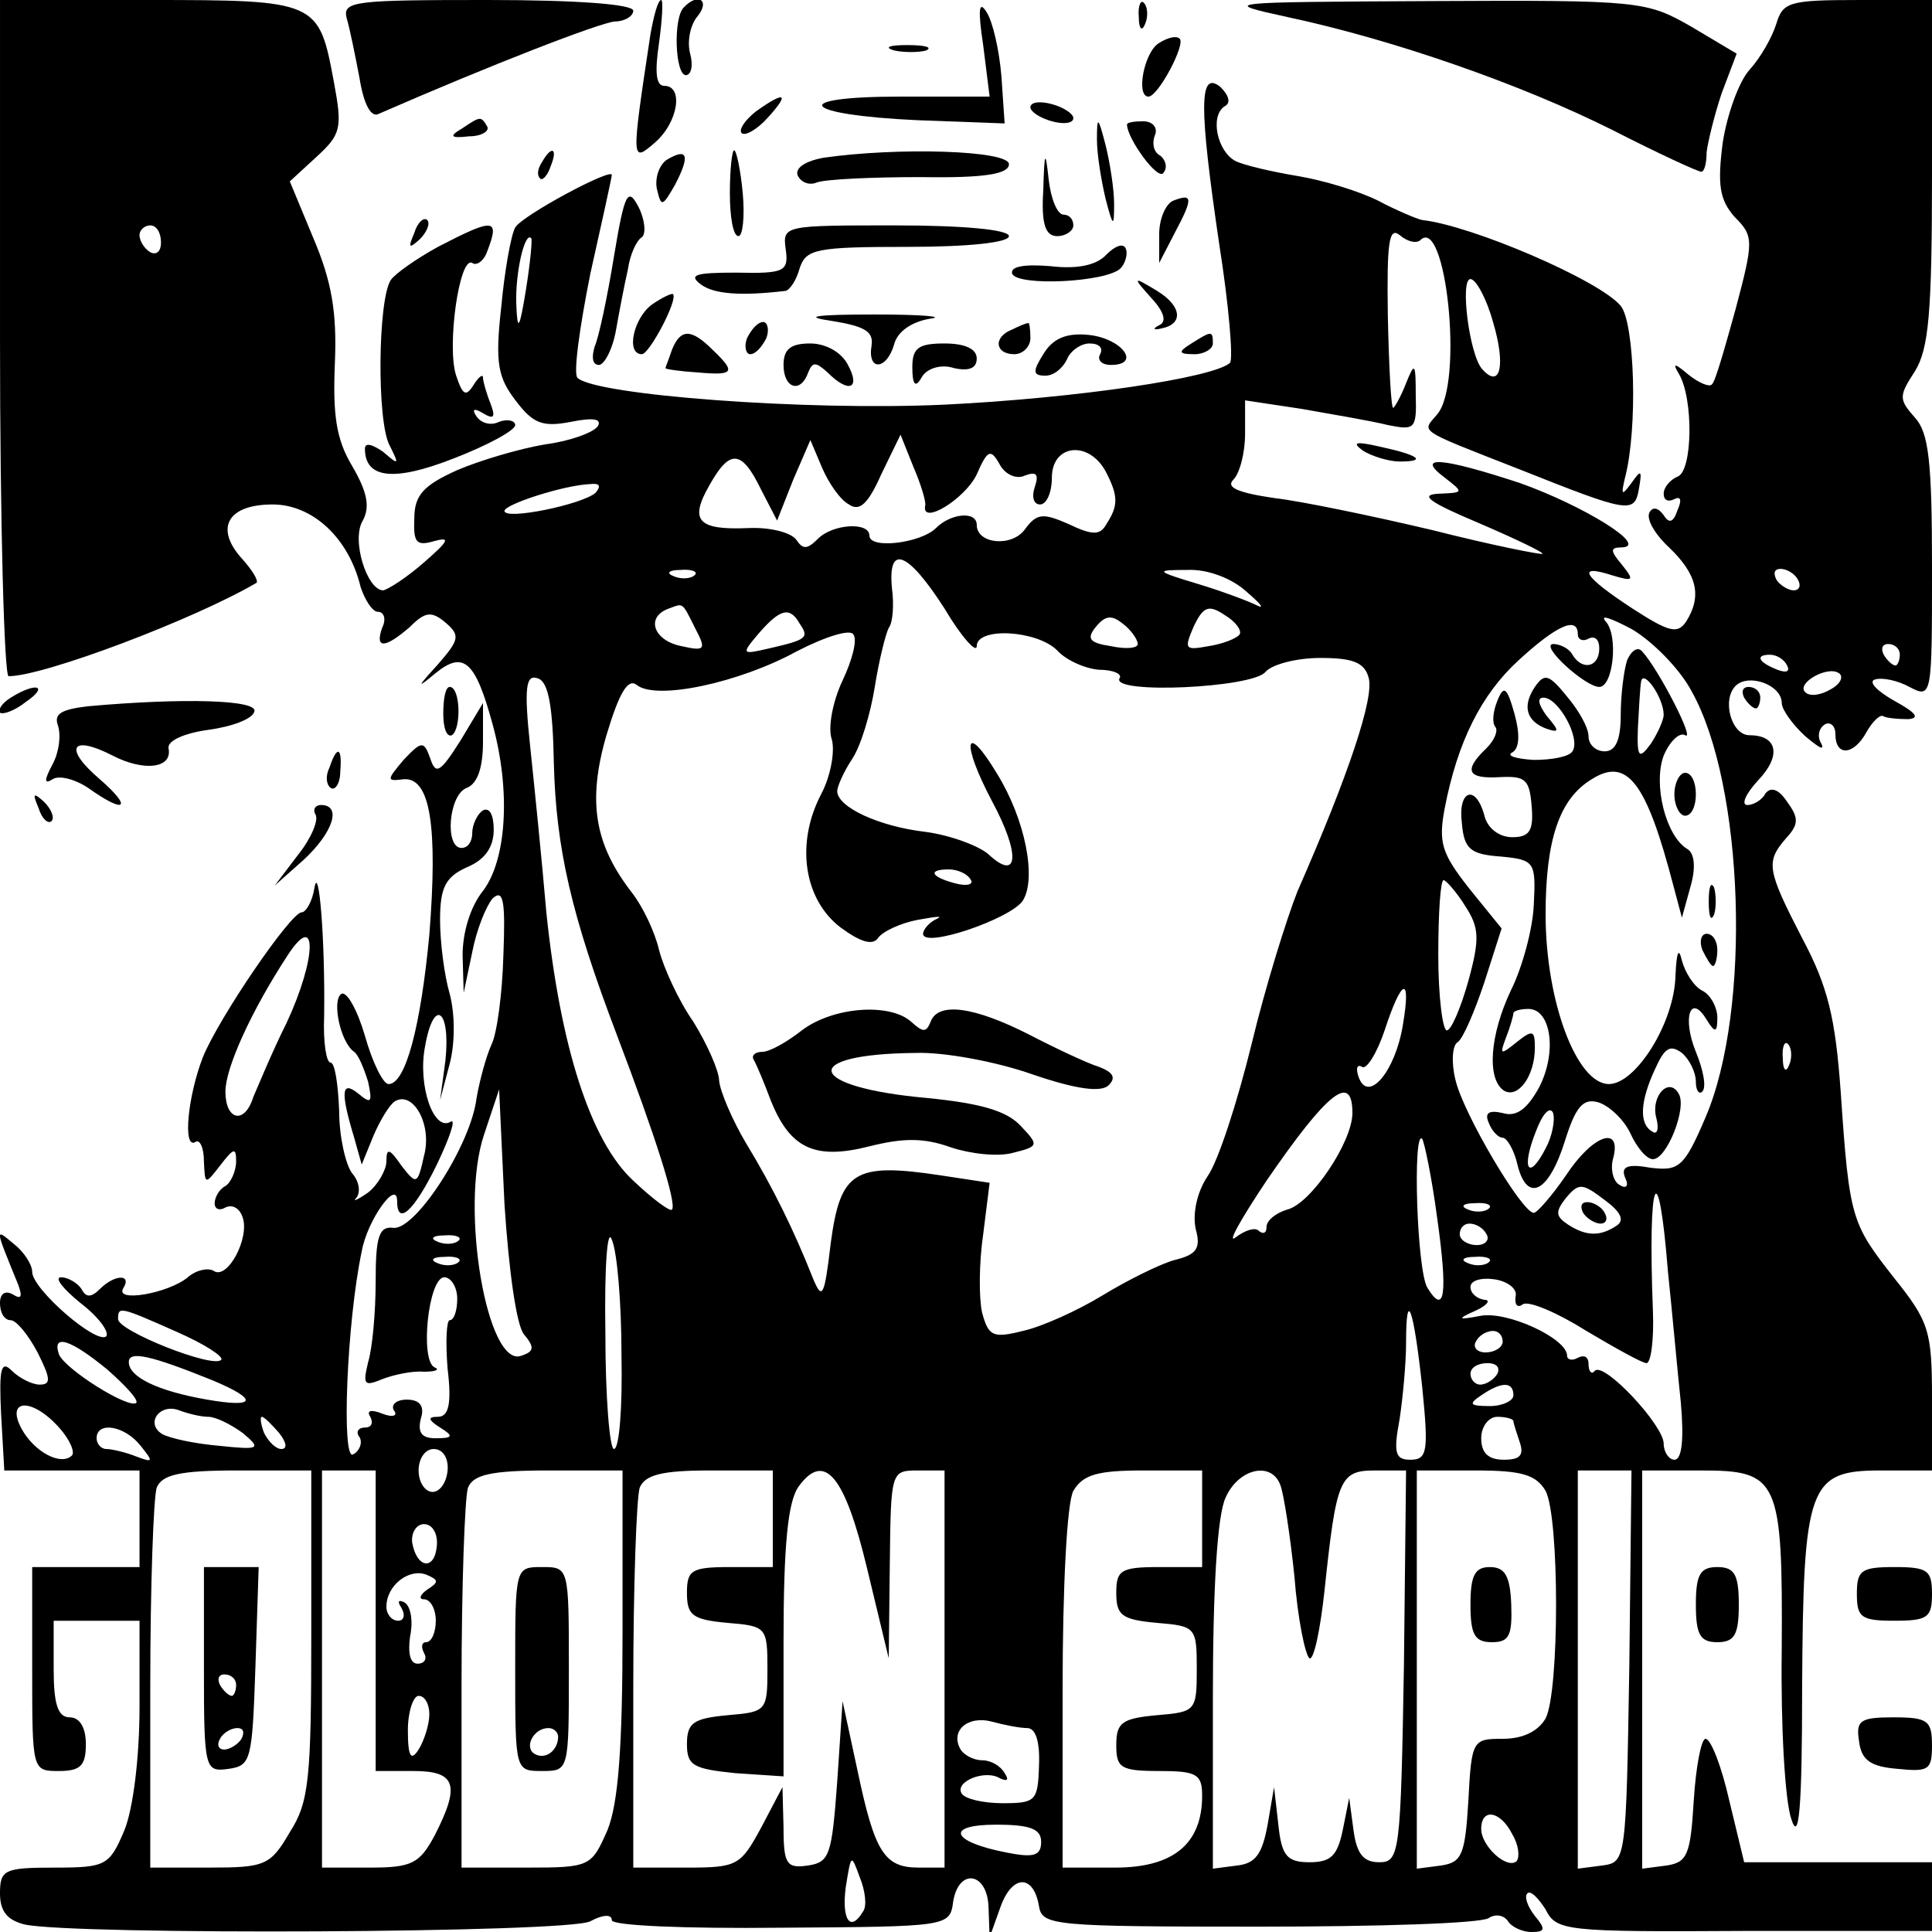 <?xml version="1.0" standalone="no"?>
<!DOCTYPE svg PUBLIC "-//W3C//DTD SVG 20010904//EN"
 "http://www.w3.org/TR/2001/REC-SVG-20010904/DTD/svg10.dtd">
<svg version="1.0" xmlns="http://www.w3.org/2000/svg"
 width="180pt" height="180pt" viewBox="0 0 180 180"
 preserveAspectRatio="xMidYMid meet">

<g transform="translate(0,180) scale(0.1,-0.1)"
fill="#000000" stroke="none">
<path d="M0 1485 c0 -173 4 -315 8 -315 33 0 173 53 231 87 2 2 -4 12 -14 23
-25 28 -13 50 29 50 37 0 71 -31 82 -77 4 -12 11 -23 16 -23 6 0 8 -7 4 -15
-7 -20 3 -19 26 1 14 14 20 15 33 4 14 -12 13 -16 -7 -39 -20 -22 -20 -23 -2
-8 26 21 37 11 53 -48 17 -62 13 -126 -9 -155 -12 -15 -19 -39 -19 -60 l1 -35
8 38 c4 21 13 43 19 50 10 9 12 -2 10 -53 -1 -36 -6 -73 -11 -83 -5 -11 -11
-33 -14 -50 -5 -43 -56 -122 -77 -121 -14 2 -17 -8 -17 -50 0 -28 -3 -62 -7
-75 -5 -21 -4 -23 13 -16 10 4 28 8 39 7 11 0 15 2 10 4 -14 6 -6 84 9 84 6 0
12 -9 12 -20 0 -11 -3 -20 -7 -20 -3 0 -4 -20 -2 -45 4 -33 1 -45 -9 -45 -10
0 -9 -3 2 -10 13 -8 12 -10 -4 -10 -13 0 -17 5 -14 18 4 12 -1 18 -13 18 -10
0 -15 -5 -12 -10 4 -5 -1 -7 -11 -3 -10 4 -15 3 -11 -3 3 -6 1 -10 -5 -10 -6
0 -9 -4 -5 -9 3 -5 0 -13 -6 -16 -11 -7 -6 123 8 189 5 29 33 68 33 47 0 -24
16 -9 37 34 12 25 18 43 13 40 -16 -10 -31 34 -24 70 8 46 24 35 19 -13 l-5
-37 9 34 c5 19 5 46 0 65 -5 17 -9 48 -9 69 0 30 5 40 25 49 17 7 25 19 25 35
0 14 -4 21 -10 18 -5 -3 -10 -13 -10 -21 0 -8 -4 -14 -10 -14 -16 0 -12 50 5
56 10 4 15 19 15 43 l0 36 -21 -35 c-19 -30 -23 -32 -28 -17 -6 17 -8 17 -25
-1 -16 -19 -16 -20 0 -18 25 2 32 -44 24 -145 -8 -85 -22 -139 -38 -139 -5 0
-15 20 -22 45 -7 24 -17 42 -22 39 -9 -6 -1 -45 12 -54 4 -3 9 -15 13 -28 4
-19 3 -21 -9 -11 -16 13 -17 2 -4 -41 l7 -25 11 27 c6 14 15 29 20 32 17 10
35 -22 27 -51 -6 -27 -7 -27 -21 -9 -11 16 -14 17 -14 4 0 -8 -8 -22 -17 -29
-10 -7 -15 -9 -11 -5 4 5 3 15 -4 23 -6 8 -12 34 -12 58 -1 25 -4 45 -8 45 -4
0 -7 19 -6 43 1 73 -5 143 -9 120 -2 -13 -8 -23 -12 -23 -10 0 -77 -98 -92
-135 -14 -36 -19 -86 -7 -79 4 3 8 -5 8 -18 1 -22 1 -22 15 -4 13 17 15 17 15
4 0 -9 -5 -20 -10 -23 -6 -3 -10 -11 -10 -16 0 -6 5 -7 10 -4 6 3 13 0 16 -9
7 -19 -14 -59 -27 -50 -5 3 -16 1 -24 -6 -18 -15 -69 -24 -60 -10 8 13 -8 13
-22 -1 -8 -8 -13 -8 -17 0 -4 6 -13 11 -19 11 -7 0 2 -11 18 -24 17 -13 27
-27 24 -31 -9 -8 -69 44 -69 60 0 7 -8 19 -17 26 -18 15 -18 16 4 -38 4 -11 3
-14 -5 -9 -7 4 -12 1 -12 -8 0 -9 4 -16 10 -16 5 0 16 -13 25 -30 12 -24 13
-30 2 -30 -7 0 -19 6 -26 13 -10 10 -12 2 -10 -40 l3 -53 63 0 63 0 0 -45 0
-45 -50 0 -50 0 0 -95 c0 -95 0 -95 25 -95 20 0 25 5 25 25 0 16 -6 25 -15 25
-11 0 -15 12 -15 45 l0 45 40 0 40 0 0 -80 c0 -48 -6 -95 -14 -115 -14 -33
-17 -35 -65 -35 -47 0 -51 -2 -51 -24 0 -17 7 -25 23 -29 46 -10 507 -8 527 3
11 6 20 7 20 1 0 -5 67 -8 158 -7 155 1 157 1 160 24 5 32 32 28 33 -5 l1 -28
10 28 c11 31 31 31 36 1 3 -18 13 -19 205 -19 111 0 207 3 214 8 6 4 14 3 18
-3 3 -5 13 -10 22 -10 13 0 13 3 3 15 -7 9 -10 18 -7 21 3 3 10 -4 17 -15 10
-20 18 -21 185 -20 l175 0 0 32 0 32 -88 0 -87 0 -14 58 c-7 31 -17 57 -22 57
-4 0 -9 -26 -11 -58 -3 -50 -6 -57 -25 -60 l-23 -3 0 185 0 186 55 0 c72 0 76
-8 75 -167 -1 -71 3 -141 9 -158 7 -22 10 9 10 122 1 189 6 203 73 203 l48 0
0 68 c0 62 -3 71 -35 111 -40 51 -42 55 -50 173 -5 70 -12 99 -36 144 -33 64
-34 71 -15 93 12 13 12 19 1 34 -8 12 -15 14 -20 8 -3 -6 -11 -11 -17 -11 -6
0 -2 10 10 23 22 23 18 42 -8 42 -17 0 -26 33 -13 46 12 12 43 1 43 -16 0 -6
10 -20 22 -31 12 -10 18 -14 15 -7 -4 6 -3 14 3 18 5 3 10 -1 10 -9 0 -21 17
-20 29 2 5 9 12 16 15 15 3 -2 14 -3 24 -3 11 1 7 6 -13 17 -16 9 -25 18 -18
20 7 2 21 -1 32 -7 21 -11 21 -9 21 111 0 99 -3 126 -16 140 -15 17 -15 20 0
43 13 21 16 54 16 186 l0 160 -69 0 c-64 0 -70 -2 -76 -22 -4 -13 -15 -32 -25
-43 -10 -11 -21 -42 -25 -68 -5 -39 -3 -53 11 -69 18 -18 18 -22 1 -86 -10
-36 -19 -68 -22 -70 -2 -3 -12 1 -22 9 -13 11 -15 11 -9 1 14 -23 13 -91 -1
-96 -7 -3 -13 -10 -13 -16 0 -6 4 -8 10 -5 6 3 7 -1 3 -10 -4 -12 -8 -13 -13
-5 -5 7 -10 8 -13 3 -4 -6 5 -21 18 -33 26 -25 31 -45 16 -69 -8 -12 -16 -10
-50 12 -46 30 -53 42 -19 31 20 -6 21 -5 9 10 -11 13 -11 16 0 16 26 1 -36 39
-95 60 -73 24 -98 26 -70 5 18 -14 18 -14 -6 -15 -18 -1 -8 -8 37 -27 35 -15
62 -28 60 -29 -1 -1 -47 8 -102 22 -55 13 -122 27 -148 30 -34 5 -45 10 -38
17 6 6 11 25 11 43 l0 31 53 -8 c28 -5 64 -11 80 -15 25 -5 27 -4 26 28 0 30
-1 31 -9 11 -5 -13 -11 -23 -12 -23 -2 0 -4 39 -5 86 -1 68 1 83 11 75 7 -6
15 -8 19 -5 24 25 41 -133 16 -162 -14 -17 -21 -13 76 -51 103 -41 108 -42
112 -18 3 17 2 18 -7 5 -9 -12 -10 -12 -6 5 12 46 9 144 -4 160 -20 24 -139
75 -185 80 -5 1 -24 9 -41 18 -18 9 -51 19 -75 23 -24 4 -50 10 -58 14 -17 9
-24 42 -10 51 6 3 4 10 -4 18 -20 16 -20 -18 -1 -147 9 -57 13 -106 10 -110
-15 -14 -143 -33 -266 -39 -130 -6 -326 9 -342 25 -4 4 2 47 12 97 11 49 20
90 20 92 0 7 -84 -38 -90 -49 -4 -7 -10 -41 -13 -74 -6 -53 -3 -66 14 -88 16
-21 25 -24 51 -19 20 4 29 3 25 -4 -4 -6 -26 -14 -49 -17 -24 -4 -61 -15 -82
-24 -31 -14 -40 -23 -40 -45 -1 -23 2 -26 19 -21 15 4 13 0 -10 -20 -16 -14
-33 -25 -38 -26 -15 0 -30 47 -19 65 7 13 4 27 -10 51 -15 25 -18 48 -16 96 2
47 -3 76 -20 116 l-22 53 25 23 c23 21 24 27 16 70 -14 75 -15 76 -172 76
l-139 0 0 -315z m150 89 c0 -8 -4 -12 -10 -9 -5 3 -10 10 -10 16 0 5 5 9 10 9
6 0 10 -7 10 -16z m340 -44 c-6 -37 -8 -40 -9 -13 -1 29 8 68 14 61 1 -2 -1
-23 -5 -48z m901 -30 c12 -40 7 -63 -10 -44 -12 13 -21 84 -11 84 5 0 15 -18
21 -40z m-600 -170 c10 -7 18 1 30 28 l18 37 12 -30 c7 -16 12 -33 11 -36 -4
-19 37 6 48 29 10 23 13 24 21 10 5 -10 16 -15 24 -11 11 4 13 1 9 -11 -3 -9
-1 -16 5 -16 6 0 11 11 11 25 0 31 34 35 50 6 12 -23 12 -32 1 -49 -6 -11 -13
-11 -36 0 -23 10 -29 10 -40 -5 -12 -17 -45 -14 -45 4 0 13 -24 11 -38 -3 -14
-14 -62 -20 -62 -7 0 13 -34 11 -48 -3 -10 -10 -14 -10 -20 -1 -5 7 -25 12
-45 11 -47 -2 -55 7 -36 40 19 34 30 33 48 -4 l15 -29 15 38 16 37 11 -26 c6
-14 17 -30 25 -34z m-236 11 c-12 -11 -85 -26 -85 -17 0 6 55 24 80 25 9 1 10
-2 5 -8z m325 -108 c16 -27 30 -42 30 -35 0 18 56 15 75 -4 8 -9 26 -17 39
-18 13 0 22 -4 19 -8 -8 -15 124 -9 136 6 6 7 29 13 51 13 30 0 41 -4 45 -18
6 -18 -19 -92 -66 -199 -10 -25 -30 -89 -43 -143 -13 -53 -31 -109 -41 -123
-10 -15 -14 -35 -11 -49 5 -18 1 -24 -20 -29 -14 -4 -44 -19 -67 -33 -23 -14
-56 -29 -74 -33 -28 -7 -32 -5 -38 17 -3 13 -3 46 1 73 l6 48 -46 7 c-80 12
-93 4 -102 -63 -6 -51 -8 -54 -17 -32 -17 43 -37 84 -62 125 -13 22 -24 48
-25 58 0 9 -11 34 -24 55 -14 20 -28 51 -32 67 -4 17 -15 40 -25 53 -35 45
-42 85 -24 147 12 40 20 53 28 47 18 -15 96 2 149 31 27 14 50 21 53 16 4 -5
-1 -24 -10 -43 -9 -19 -14 -44 -10 -55 3 -11 -1 -34 -10 -51 -24 -46 -16 -98
18 -124 19 -14 30 -17 35 -10 4 6 21 14 37 17 17 3 24 4 18 1 -7 -3 -13 -10
-13 -14 0 -14 82 14 93 31 13 21 2 76 -24 118 -30 50 -34 30 -5 -25 27 -50 25
-76 -3 -50 -9 8 -36 18 -59 21 -43 5 -82 23 -82 38 0 4 6 18 14 30 8 12 17 42
21 67 4 25 10 49 13 55 4 5 5 22 3 37 -4 42 15 34 49 -19z m-233 31 c-3 -3
-12 -4 -19 -1 -8 3 -5 6 6 6 11 1 17 -2 13 -5z m514 -15 c13 -11 18 -17 10
-13 -8 4 -32 13 -55 20 -40 12 -40 13 -10 13 19 1 42 -8 55 -20z m514 11 c3
-5 2 -10 -4 -10 -5 0 -13 5 -16 10 -3 6 -2 10 4 10 5 0 13 -4 16 -10z m-1027
-46 c10 -19 9 -21 -13 -16 -26 5 -34 27 -12 35 14 5 12 7 25 -19z m507 -5 c-3
-4 -16 -9 -29 -11 -22 -4 -23 -3 -14 18 9 19 14 21 29 11 10 -6 16 -14 14 -18z
m-410 10 c9 -13 7 -15 -28 -23 -26 -6 -27 -6 -10 14 20 23 29 25 38 9z m315
-19 c0 -4 -11 -5 -25 -2 -20 3 -23 7 -14 18 9 11 15 11 25 3 8 -6 14 -15 14
-19z m516 -44 c49 -87 56 -297 13 -397 -20 -47 -25 -50 -51 -47 -22 4 -28 1
-24 -9 4 -8 1 -11 -5 -7 -6 3 -9 15 -6 25 8 31 -19 22 -44 -16 -13 -19 -27
-35 -30 -35 -11 0 -66 93 -73 124 -4 16 -3 32 2 35 5 3 16 29 25 56 l16 50
-30 37 c-26 33 -29 43 -23 75 12 62 34 106 69 138 36 33 55 41 55 24 0 -5 5
-7 10 -4 6 3 10 -1 10 -9 0 -18 -16 -21 -25 -6 -3 6 -12 10 -18 10 -13 -1 30
-40 43 -40 13 0 18 48 6 61 -6 7 5 3 24 -7 19 -11 45 -37 56 -58z m194 34 c0
-5 -2 -10 -4 -10 -3 0 -8 5 -11 10 -3 6 -1 10 4 10 6 0 11 -4 11 -10z m-105
-10 c3 -6 -1 -7 -9 -4 -18 7 -21 14 -7 14 6 0 13 -4 16 -10z m41 -22 c-10 -6
-20 -7 -24 -3 -9 8 20 25 31 18 5 -3 2 -10 -7 -15z m-1190 -69 c2 -79 16 -141
59 -254 35 -92 56 -157 51 -162 -2 -2 -18 10 -36 27 -40 37 -68 125 -81 250
-4 47 -11 116 -15 154 -6 56 -4 68 7 64 10 -3 14 -26 15 -79z m388 -108 c4 -5
-3 -7 -14 -4 -23 6 -26 13 -6 13 8 0 17 -4 20 -9z m461 -25 c13 -20 14 -30 3
-70 -7 -25 -16 -46 -20 -46 -4 0 -8 32 -8 70 0 39 2 70 5 70 2 0 12 -11 20
-24z m-1098 -109 c-14 -28 -27 -60 -31 -69 -8 -26 -26 -22 -26 5 0 22 24 75
58 127 28 43 27 -3 -1 -63z m1040 -2 c-7 -43 -32 -73 -41 -49 -3 8 -2 13 3 10
4 -3 14 13 21 34 16 49 25 52 17 5z m360 -37 c-3 -8 -6 -5 -6 6 -1 11 2 17 5
13 3 -3 4 -12 1 -19z m-1179 -251 c10 -12 10 -16 -2 -20 -32 -13 -58 138 -35
206 l14 42 5 -107 c4 -61 11 -112 18 -121z m772 206 c0 -27 -39 -85 -61 -90
-10 -3 -19 -10 -19 -16 0 -6 -3 -7 -7 -4 -3 4 -13 1 -22 -6 -8 -6 5 17 29 53
57 83 80 101 80 63z m79 -98 c10 -71 7 -91 -9 -65 -10 15 -14 148 -5 139 2 -3
9 -36 14 -74z m167 -7 c-15 -10 -28 -10 -45 1 -12 8 -12 12 -2 25 12 14 15 14
36 -2 15 -11 19 -19 11 -24z m48 -43 c4 -38 9 -94 12 -122 3 -34 1 -53 -6 -53
-5 0 -10 7 -10 15 0 17 -55 76 -64 68 -3 -4 -6 -1 -6 6 0 7 -4 9 -10 6 -5 -3
-10 -2 -10 2 0 16 -56 42 -81 37 -21 -4 -22 -3 -4 5 11 5 14 10 8 10 -7 1 -13
6 -13 12 0 6 10 9 23 7 12 -2 21 -9 19 -16 -1 -8 2 -11 7 -7 6 3 32 -8 59 -25
27 -16 52 -30 56 -30 4 0 7 21 6 48 -5 127 5 150 14 37z m-167 59 c-3 -3 -12
-4 -19 -1 -8 3 -5 6 6 6 11 1 17 -2 13 -5z m-808 -136 c1 -49 -2 -88 -7 -88
-4 0 -8 48 -8 108 -1 64 2 99 6 87 5 -11 9 -59 9 -107z m806 112 c3 -5 -1 -10
-9 -10 -9 0 -16 5 -16 10 0 6 4 10 9 10 6 0 13 -4 16 -10z m-958 -6 c-3 -3
-12 -4 -19 -1 -8 3 -5 6 6 6 11 1 17 -2 13 -5z m0 -20 c-3 -3 -12 -4 -19 -1
-8 3 -5 6 6 6 11 1 17 -2 13 -5z m960 0 c-3 -3 -12 -4 -19 -1 -8 3 -5 6 6 6
11 1 17 -2 13 -5z m-1222 -65 c25 -11 44 -23 41 -26 -8 -8 -96 27 -96 38 0 12
1 12 55 -12z m1160 -51 c6 -60 5 -68 -11 -68 -14 0 -16 6 -10 38 3 20 6 52 6
71 0 52 7 33 15 -41z m75 42 c0 -5 -7 -10 -16 -10 -8 0 -12 5 -9 10 3 6 10 10
16 10 5 0 9 -4 9 -10z m-1300 -26 c17 -15 29 -28 27 -31 -7 -6 -66 31 -72 45
-7 20 11 14 45 -14z m98 -10 c43 -18 41 -26 -5 -18 -46 8 -73 21 -73 35 0 11
21 6 78 -17z m1197 6 c-3 -5 -10 -10 -16 -10 -5 0 -9 5 -9 10 0 6 7 10 16 10
8 0 12 -4 9 -10z m15 -20 c0 -5 -10 -10 -22 -10 -19 0 -20 2 -8 10 19 13 30
13 30 0z m-1355 -30 c10 -11 15 -23 12 -26 -10 -10 -35 3 -47 25 -15 28 10 29
35 1z m139 10 c7 0 21 -7 32 -15 18 -15 16 -16 -22 -12 -23 2 -46 7 -53 11
-16 10 -2 29 16 22 8 -3 20 -6 27 -6z m66 -15 c7 -9 8 -15 2 -15 -5 0 -12 7
-16 15 -3 8 -4 15 -2 15 2 0 9 -7 16 -15z m1150 11 c0 -2 3 -11 6 -20 4 -12 0
-16 -15 -16 -14 0 -21 6 -21 20 0 11 7 20 15 20 8 0 15 -2 15 -4z m-1279 -23
c12 -15 12 -16 -4 -10 -10 4 -23 7 -28 7 -5 0 -9 5 -9 10 0 16 26 12 41 -7z
m286 -23 c-1 -11 -7 -20 -14 -20 -7 0 -13 9 -13 20 0 11 6 20 14 20 9 0 14 -9
13 -20z m-127 -152 c0 -135 -2 -157 -20 -185 -18 -31 -23 -33 -75 -33 l-55 0
0 169 c0 93 3 176 6 185 5 12 21 16 75 16 l69 0 0 -152z m60 12 l0 -140 35 0
c40 0 44 -13 20 -60 -14 -26 -21 -30 -60 -30 l-45 0 0 185 0 185 25 0 25 0 0
-140z m230 -10 c0 -109 -4 -160 -14 -185 -15 -34 -16 -35 -75 -35 l-61 0 0
169 c0 93 3 176 6 185 5 12 21 16 75 16 l69 0 0 -150z m140 105 l0 -45 -40 0
c-36 0 -40 -3 -40 -24 0 -21 5 -25 38 -28 36 -3 37 -4 37 -43 0 -39 -1 -40
-37 -43 -32 -3 -38 -7 -38 -27 0 -20 6 -23 45 -27 l45 -3 0 126 c0 89 4 130
14 144 24 33 43 11 64 -77 l20 -83 1 88 c1 86 1 87 26 87 l25 0 0 -185 0 -185
-24 0 c-32 0 -41 14 -57 90 l-14 65 -5 -75 c-5 -68 -7 -75 -27 -78 -20 -3 -23
1 -23 35 l-1 38 -20 -38 c-19 -35 -22 -37 -69 -37 l-50 0 0 169 c0 93 3 176 6
185 5 12 21 16 65 16 l59 0 0 -45z m400 0 l0 -45 -40 0 c-36 0 -40 -3 -40 -24
0 -21 5 -25 38 -28 36 -3 37 -4 37 -43 0 -39 -1 -40 -37 -43 -33 -3 -38 -7
-38 -28 0 -21 4 -24 40 -24 35 0 40 -3 40 -23 0 -45 -27 -67 -81 -67 l-49 0 0
166 c0 95 4 174 10 185 9 15 22 19 65 19 l55 0 0 -45z m73 31 c3 -8 9 -46 13
-85 3 -39 10 -73 14 -76 4 -2 10 26 14 63 11 104 14 112 47 112 l29 0 -2 -182
c-3 -175 -4 -183 -23 -183 -15 0 -21 8 -24 30 l-4 30 -6 -30 c-5 -24 -11 -30
-31 -30 -21 0 -26 6 -29 35 l-4 35 -6 -35 c-5 -27 -11 -36 -28 -38 l-23 -3 0
160 c0 100 4 170 12 186 12 27 43 34 51 11z m247 -5 c13 -25 13 -187 0 -212
-7 -12 -21 -19 -40 -19 -28 0 -29 -1 -32 -58 -3 -50 -6 -57 -25 -60 l-23 -3 0
185 0 186 55 0 c43 0 56 -4 65 -19z m78 -163 c-3 -181 -3 -183 -25 -186 l-23
-3 0 185 0 186 25 0 25 0 -2 -182z m-1111 112 c-2 -24 -19 -21 -23 3 -1 9 4
17 11 17 8 0 13 -9 12 -20z m-9 -41 c-7 -5 -8 -9 -3 -9 6 0 11 -9 11 -20 0
-11 -4 -20 -9 -20 -4 0 -5 -4 -2 -10 3 -5 1 -10 -6 -10 -7 0 -9 10 -7 25 3 14
1 28 -5 32 -6 3 -7 1 -3 -5 4 -7 2 -12 -3 -12 -6 0 -11 6 -11 13 0 20 21 36
37 30 12 -5 12 -7 1 -14z m2 -116 c0 -10 -5 -25 -10 -33 -7 -11 -10 -7 -10 18
0 17 5 32 10 32 6 0 10 -8 10 -17z m557 -13 c8 0 12 -13 11 -35 -1 -33 -3 -35
-34 -35 -18 0 -35 4 -38 9 -7 11 22 23 36 14 7 -3 8 -1 4 5 -4 7 -13 12 -21
12 -8 0 -17 5 -20 10 -10 17 6 32 29 26 11 -3 26 -6 33 -6z m452 -99 c6 -10 7
-21 4 -25 -9 -8 -33 14 -33 30 0 20 18 17 29 -5z m-439 -7 c0 -13 -7 -15 -32
-10 -52 10 -58 26 -10 26 32 0 42 -4 42 -16z m-166 -65 c-12 -20 -20 -7 -16
23 5 31 5 31 13 9 5 -12 7 -27 3 -32z"/>
<path d="M747 840 c-14 -11 -30 -20 -37 -20 -6 0 -10 -3 -8 -7 3 -5 10 -22 16
-38 18 -45 41 -56 92 -43 32 8 51 8 76 -1 18 -6 44 -9 58 -5 24 6 24 7 7 25
-13 14 -37 21 -87 26 -113 10 -121 41 -11 42 26 1 75 -8 109 -20 41 -14 64
-17 71 -10 7 7 4 12 -9 17 -10 3 -40 17 -65 30 -51 26 -85 31 -92 12 -4 -10
-7 -10 -18 0 -20 18 -73 14 -102 -8z"/>
<path d="M1516 1185 c-3 -9 -6 -32 -6 -51 0 -24 -5 -34 -15 -34 -8 0 -15 6
-15 14 0 8 -9 24 -20 37 -17 21 -21 22 -30 9 -12 -18 -8 -32 11 -39 12 -4 12
-2 0 12 -8 11 -9 17 -3 17 14 0 35 -38 27 -50 -3 -5 -19 -8 -36 -8 -17 1 -26
4 -20 7 7 4 7 18 2 36 -7 25 -10 27 -16 12 -4 -10 -5 -20 -2 -24 3 -3 0 -12
-8 -20 -22 -21 -18 -29 13 -27 23 1 27 -2 29 -27 2 -23 -2 -29 -18 -29 -12 0
-23 8 -26 20 -8 30 -25 24 -21 -7 2 -24 8 -29 36 -31 32 -3 33 -5 31 -45 -1
-23 -11 -59 -21 -79 -20 -42 -23 -83 -7 -94 13 -8 29 13 29 40 0 16 -2 17 -17
5 -15 -12 -16 -12 -10 4 4 10 7 21 7 23 0 2 6 4 14 4 21 0 27 -40 10 -73 -11
-20 -21 -28 -34 -24 -13 3 -17 0 -13 -9 3 -8 9 -14 13 -14 4 0 11 -12 14 -26
9 -35 29 -25 44 23 10 32 17 40 31 36 10 -3 24 -16 30 -29 6 -13 15 -24 21
-24 13 0 32 48 24 61 -9 16 -26 -2 -21 -22 3 -11 1 -17 -4 -13 -12 7 -11 28 3
58 9 20 14 23 25 15 7 -6 13 -18 13 -27 0 -8 3 -12 6 -9 4 4 1 20 -6 37 -13
32 -5 55 10 30 8 -13 10 -12 10 2 0 9 -6 21 -14 25 -8 4 -16 17 -19 28 -3 13
-5 8 -6 -14 -1 -44 -37 -101 -62 -101 -30 0 -59 77 -59 158 0 70 13 108 43
126 33 21 51 -3 76 -99 l8 -30 8 29 c5 17 4 31 -3 35 -20 12 -32 60 -22 87 6
14 15 22 20 19 10 -6 -25 62 -40 78 -4 5 -10 1 -14 -8z m34 -51 c0 -5 -6 -18
-12 -27 -11 -15 -13 -13 -12 15 1 18 2 38 3 43 2 12 21 -15 21 -31z m-110
-404 c-16 -31 -23 -19 -9 16 6 16 13 24 16 17 2 -7 -1 -22 -7 -33z"/>
<path d="M1560 1060 c0 -11 5 -20 10 -20 6 0 10 9 10 20 0 11 -4 20 -10 20 -5
0 -10 -9 -10 -20z"/>
<path d="M1592 960 c0 -14 2 -19 5 -12 2 6 2 18 0 25 -3 6 -5 1 -5 -13z"/>
<path d="M1586 915 c4 -8 8 -15 10 -15 2 0 4 7 4 15 0 8 -4 15 -10 15 -5 0 -7
-7 -4 -15z"/>
<path d="M1475 670 c3 -5 11 -10 16 -10 6 0 7 5 4 10 -3 6 -11 10 -16 10 -6 0
-7 -4 -4 -10z"/>
<path d="M190 244 c0 -93 1 -95 23 -92 21 3 22 8 25 96 l3 92 -26 0 -25 0 0
-96z m30 -14 c0 -5 -2 -10 -4 -10 -3 0 -8 5 -11 10 -3 6 -1 10 4 10 6 0 11 -4
11 -10z m5 -50 c-3 -5 -11 -10 -16 -10 -6 0 -7 5 -4 10 3 6 11 10 16 10 6 0 7
-4 4 -10z"/>
<path d="M480 245 c0 -95 0 -95 25 -95 25 0 25 0 25 95 0 95 0 95 -25 95 -25
0 -25 0 -25 -95z m40 -63 c0 -13 -12 -22 -22 -16 -10 6 -1 24 13 24 5 0 9 -4
9 -8z"/>
<path d="M1370 305 c0 -28 4 -35 20 -35 16 0 19 6 18 35 -1 27 -6 35 -20 35
-14 0 -18 -8 -18 -35z"/>
<path d="M323 1783 c3 -10 8 -35 12 -56 4 -25 11 -37 18 -33 103 45 206 85
220 86 9 0 17 5 17 10 0 6 -52 10 -136 10 -124 0 -135 -1 -131 -17z"/>
<path d="M606 1768 c-18 -119 -18 -120 4 -101 22 19 27 53 9 53 -8 0 -9 13 -5
40 3 22 4 40 2 40 -3 0 -7 -15 -10 -32z"/>
<path d="M637 1793 c-10 -10 -8 -63 2 -63 5 0 7 9 4 20 -3 11 0 27 7 35 12 15
0 22 -13 8z"/>
<path d="M916 1758 l6 -48 -83 0 c-106 0 -93 -17 16 -22 l81 -3 -3 44 c-2 24
-8 51 -14 60 -7 11 -8 2 -3 -31z"/>
<path d="M1061 1784 c0 -11 3 -14 6 -6 3 7 2 16 -1 19 -3 4 -6 -2 -5 -13z"/>
<path d="M1200 1784 c98 -21 216 -62 302 -105 43 -22 80 -39 83 -39 3 0 5 8 5
18 1 9 7 34 14 55 l14 37 -42 25 c-42 24 -47 25 -242 24 -196 -1 -198 -1 -134
-15z"/>
<path d="M1080 1760 c-14 -8 -22 -50 -10 -50 9 0 35 49 29 54 -3 3 -11 1 -19
-4z"/>
<path d="M833 1753 c9 -2 23 -2 30 0 6 3 -1 5 -18 5 -16 0 -22 -2 -12 -5z"/>
<path d="M704 1696 c-10 -8 -16 -17 -13 -20 3 -3 14 3 24 14 21 23 17 26 -11
6z"/>
<path d="M960 1700 c0 -4 9 -10 20 -13 11 -3 20 -2 20 3 0 4 -9 10 -20 13 -11
3 -20 2 -20 -3z"/>
<path d="M430 1680 c-12 -7 -10 -9 7 -7 12 0 19 5 17 9 -6 10 -6 10 -24 -2z"/>
<path d="M1022 1670 c0 -14 4 -38 8 -55 7 -27 8 -27 8 -5 0 14 -4 39 -8 55 -7
27 -8 27 -8 5z"/>
<path d="M1050 1684 c0 -13 29 -53 34 -45 4 5 2 12 -3 16 -6 3 -8 11 -5 19 3
7 -2 13 -11 13 -8 0 -15 -1 -15 -3z"/>
<path d="M505 1649 c-4 -6 -5 -12 -2 -15 2 -3 7 2 10 11 7 17 1 20 -8 4z"/>
<path d="M621 1651 c-7 -5 -11 -17 -9 -27 4 -17 5 -17 17 4 14 27 12 35 -8 23z"/>
<path d="M680 1620 c0 -22 3 -40 8 -40 4 0 6 18 4 40 -2 22 -6 40 -8 40 -2 0
-4 -18 -4 -40z"/>
<path d="M767 1653 c-16 -3 -26 -9 -24 -16 3 -7 11 -10 18 -7 8 3 51 5 97 5
60 -1 82 3 82 12 0 13 -104 16 -173 6z"/>
<path d="M972 1623 c-2 -32 2 -43 13 -43 8 0 15 5 15 10 0 6 -4 10 -9 10 -6 0
-12 15 -14 33 -3 28 -4 26 -5 -10z"/>
<path d="M572 1561 c-6 -37 -14 -75 -18 -84 -3 -10 -2 -17 4 -17 5 0 13 15 16
33 3 17 8 43 11 56 2 14 8 27 13 30 4 3 3 16 -3 28 -10 19 -13 14 -23 -46z"/>
<path d="M1093 1613 c-7 -3 -13 -17 -13 -31 l0 -27 15 29 c17 32 16 36 -2 29z"/>
<path d="M386 1583 c-6 -14 -5 -15 5 -6 7 7 10 15 7 18 -3 3 -9 -2 -12 -12z"/>
<path d="M408 1570 c-20 -11 -40 -25 -44 -31 -12 -19 -13 -132 -1 -154 9 -18
9 -19 -6 -6 -10 7 -17 9 -17 3 0 -28 27 -31 83 -9 31 12 57 26 57 31 0 4 -7 6
-15 3 -8 -4 -17 -1 -21 5 -5 7 -2 8 6 3 10 -6 12 -4 7 9 -4 10 -7 21 -7 24 0
4 -4 1 -9 -7 -7 -11 -10 -9 -16 9 -9 27 3 112 15 105 4 -3 11 2 14 11 12 31 6
31 -46 4z"/>
<path d="M732 1568 c3 -21 -1 -23 -46 -22 -38 0 -45 -2 -33 -11 12 -9 37 -11
79 -6 4 1 10 10 13 21 6 18 15 20 101 20 56 0 94 4 94 10 0 6 -42 10 -106 10
-103 0 -105 0 -102 -22z"/>
<path d="M1031 1563 c-9 -10 -27 -14 -52 -11 -24 2 -38 0 -36 -7 5 -12 88 -8
101 5 4 4 7 13 5 18 -2 6 -10 3 -18 -5z"/>
<path d="M1073 1522 c12 -13 14 -22 7 -25 -6 -3 -6 -5 2 -3 21 4 19 21 -4 35
-23 14 -23 13 -5 -7z"/>
<path d="M607 1516 c-17 -13 -24 -46 -9 -46 7 0 34 51 29 56 -1 1 -10 -3 -20
-10z"/>
<path d="M775 1501 c31 -5 39 -10 37 -23 -4 -24 14 -23 21 1 3 12 16 21 33 24
16 2 -7 4 -51 4 -56 0 -68 -2 -40 -6z"/>
<path d="M696 1485 c-3 -8 -1 -15 3 -15 5 0 11 7 15 15 3 8 1 15 -3 15 -5 0
-11 -7 -15 -15z"/>
<path d="M943 1493 c-18 -7 -16 -23 2 -23 8 0 15 7 15 15 0 8 -1 15 -2 14 -2
0 -9 -3 -15 -6z"/>
<path d="M626 1474 c-3 -9 -6 -16 -6 -17 0 -1 14 -3 30 -4 34 -3 36 0 14 21
-20 20 -30 20 -38 0z"/>
<path d="M972 1470 c-10 -16 -10 -20 2 -20 8 0 16 7 20 15 3 8 13 15 21 15 9
0 13 -4 10 -10 -3 -5 1 -10 10 -10 29 0 10 25 -21 28 -20 2 -33 -3 -42 -18z"/>
<path d="M1110 1480 c-13 -8 -12 -10 3 -10 9 0 17 5 17 10 0 12 -1 12 -20 0z"/>
<path d="M730 1460 c0 -22 16 -27 23 -7 4 10 7 10 18 0 20 -20 31 -15 19 7 -6
12 -21 20 -35 20 -18 0 -25 -5 -25 -20z"/>
<path d="M850 1458 c0 -17 3 -20 9 -9 5 8 18 12 30 8 14 -3 21 0 21 9 0 9 -11
14 -30 14 -24 0 -30 -4 -30 -22z"/>
<path d="M1270 1380 c8 -5 24 -10 34 -10 26 0 18 6 -19 14 -22 5 -26 4 -15 -4z"/>
<path d="M10 1150 c-8 -5 -12 -11 -10 -14 3 -2 14 2 24 10 22 15 10 19 -14 4z"/>
<path d="M413 1135 c0 -13 3 -22 8 -20 9 6 8 45 -2 45 -4 0 -6 -11 -6 -25z"/>
<path d="M1625 1150 c3 -5 8 -10 11 -10 2 0 4 5 4 10 0 6 -5 10 -11 10 -5 0
-7 -4 -4 -10z"/>
<path d="M82 1142 c-25 -3 -32 -7 -28 -18 3 -9 1 -25 -5 -36 -8 -15 -8 -19 0
-14 6 4 21 0 33 -8 35 -25 42 -19 11 8 -34 29 -27 42 12 22 29 -15 56 -12 52
7 -1 7 15 14 37 17 22 3 41 10 43 17 4 11 -66 13 -155 5z"/>
<path d="M307 1085 c-4 -8 -3 -16 1 -19 4 -3 9 4 9 15 2 23 -3 25 -10 4z"/>
<path d="M36 1047 c3 -10 9 -15 12 -12 3 3 0 11 -7 18 -10 9 -11 8 -5 -6z"/>
<path d="M294 1041 c3 -5 -4 -22 -16 -37 l-22 -29 27 24 c27 25 36 51 16 51
-5 0 -8 -4 -5 -9z"/>
<path d="M1580 305 c0 -28 4 -35 20 -35 16 0 20 7 20 35 0 28 -4 35 -20 35
-16 0 -20 -7 -20 -35z"/>
<path d="M1730 315 c0 -22 4 -25 35 -25 31 0 35 3 35 25 0 22 -4 25 -35 25
-31 0 -35 -3 -35 -25z"/>
<path d="M1732 178 c2 -18 11 -24 36 -26 29 -3 32 -1 32 22 0 23 -4 26 -36 26
-31 0 -35 -3 -32 -22z"/>
</g>
</svg>
